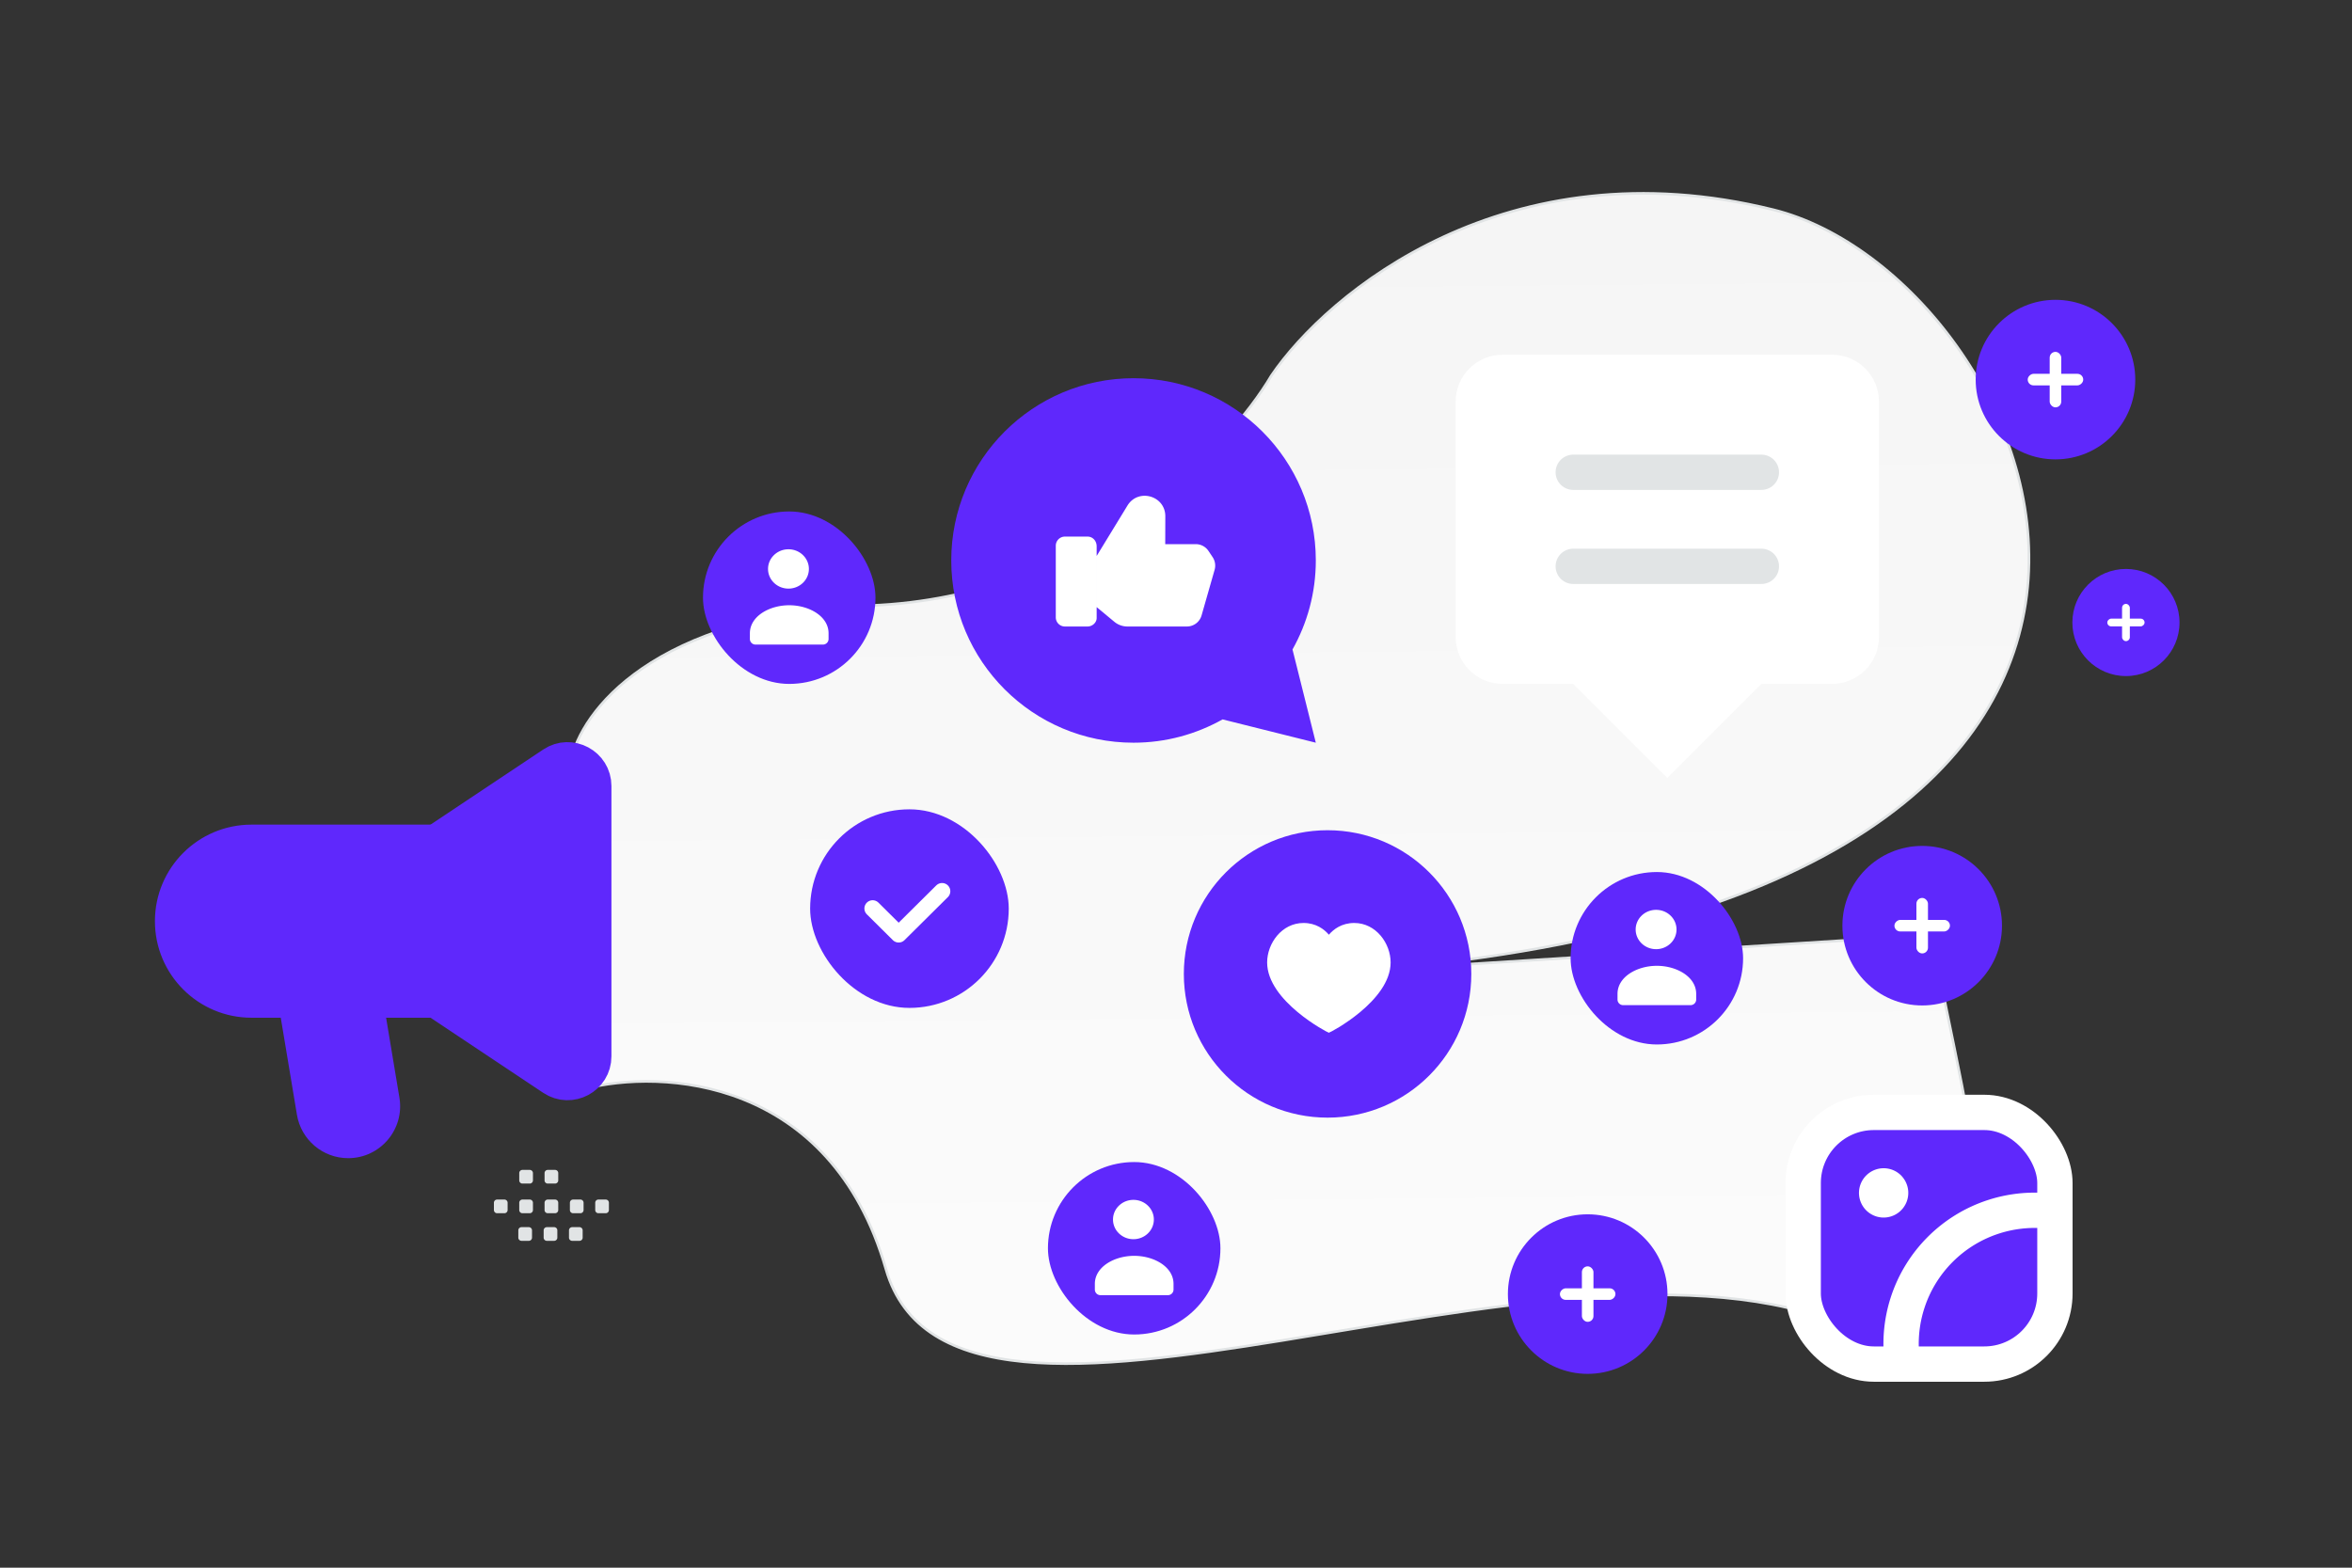<svg width="900" height="600" viewBox="0 0 900 600" fill="none" xmlns="http://www.w3.org/2000/svg"><rect x="0" y="0" width="900" height="600" fill="#333333" stroke="none"/><path fill="transparent" d="M0 0h900v600H0z"/><path d="M333 231.752c-83.2 3.2-111 41-114.5 59.5l5 125.5c29.667-7.666 94.3-4.6 115.5 69 26.5 92 255-26.5 367.5 22 90 38.8 34-116 34-150l-222 14c371-28.5 262-266.3 160-291.5-102-25.2-170.5 31.834-192 63.5-16.5 28-70.3 84.8-153.5 88z" fill="url(#a)" stroke="#E1E4E5"/><rect x="690" y="425.752" width="96.32" height="96.32" rx="27.025" fill="#5F28FC" stroke="#fff" stroke-width="13.513" stroke-linecap="round" stroke-linejoin="round"/><path d="M722.662 454.655a2.678 2.678 0 1 1-3.766 0 2.688 2.688 0 0 1 3.785 0m63.638 9.145a51.128 51.128 0 0 0-58.273 58.273" stroke="#fff" stroke-width="13.513" stroke-linecap="round" stroke-linejoin="round"/><rect x="310" y="309.752" width="76" height="76" rx="38" fill="#5F28FC"/><path d="m360.489 341.109-16.608 16.476-9.965-9.885" stroke="#fff" stroke-width="6.307" stroke-linecap="round" stroke-linejoin="round"/><path fill-rule="evenodd" clip-rule="evenodd" d="M494.58 248.571c5.657-10.075 8.92-21.684 8.92-34.069 0-38.525-31.225-69.75-69.75-69.75S364 175.977 364 214.502c0 38.526 31.225 69.75 69.75 69.75 12.384 0 23.994-3.262 34.069-8.92l35.681 8.92-8.92-35.681z" fill="#5F28FC"/><path fill-rule="evenodd" clip-rule="evenodd" d="M416.144 239.78h-8.646a3.498 3.498 0 0 1-3.498-3.497v-27.416a3.499 3.499 0 0 1 3.498-3.498h8.646c1.931 0 3.498 1.567 3.498 3.76v27.416c0 1.669-1.567 3.235-3.498 3.235zm3.498-7.416 6.771 5.616a7.819 7.819 0 0 0 4.994 1.8h22.758a5.845 5.845 0 0 0 5.621-4.241l4.989-17.456a5.85 5.85 0 0 0-.762-4.858l-1.59-2.371a5.839 5.839 0 0 0-4.858-2.591h-11.686l.033-10.652c.023-7.912-10.372-10.853-14.496-4.101l-11.774 19.275" fill="#fff"/><path fill-rule="evenodd" clip-rule="evenodd" d="m146.625 382.795 6.217 37.321c2.016 12.12-7.328 23.148-19.61 23.148-9.719 0-18.015-7.023-19.61-16.618l-7.31-43.851m60.469 0H96.234C79.536 382.795 66 369.259 66 352.561s13.536-30.234 30.234-30.234h70.547" fill="#5F28FC"/><path d="M166.781 382.795H96.234C79.536 382.795 66 369.259 66 352.561v0c0-16.698 13.536-30.234 30.234-30.234h70.547" stroke="#5F28FC" stroke-width="13.438" stroke-linecap="round" stroke-linejoin="round"/><path fill-rule="evenodd" clip-rule="evenodd" d="m166.781 322.327 44.801-29.867c6.701-4.462 15.668.34 15.668 8.394v103.424c0 8.053-8.967 12.846-15.668 8.385l-44.801-29.868" fill="#5F28FC"/><path d="m166.781 322.327 44.801-29.867c6.701-4.462 15.668.34 15.668 8.394v103.424c0 8.053-8.967 12.846-15.668 8.385l-44.801-29.868" stroke="#5F28FC" stroke-width="13.438" stroke-linecap="round" stroke-linejoin="round"/><path fill-rule="evenodd" clip-rule="evenodd" d="M166.781 382.778v-60.469 60.469z" fill="#5F28FC"/><path d="M166.781 382.778v-60.469" stroke="#5F28FC" stroke-width="13.438" stroke-linecap="round" stroke-linejoin="round"/><circle cx="508" cy="372.752" r="55" fill="#5F28FC"/><path fill-rule="evenodd" clip-rule="evenodd" d="M518.202 353.252c8.334 0 13.923 7.823 13.923 15.107 0 14.787-23.202 26.893-23.625 26.893-.423 0-23.625-12.106-23.625-26.893 0-7.284 5.589-15.107 13.923-15.107 4.764 0 7.893 2.376 9.702 4.492 1.809-2.116 4.938-4.492 9.702-4.492zM638 297.752l-36-35.991v-.009h-27c-9.945 0-18-8.055-18-18v-90c0-9.945 8.055-18 18-18h126c9.945 0 18 8.055 18 18v90c0 9.945-8.055 18-18 18h-27l-36 35.991" fill="#fff"/><path d="M674 216.752h-72m0-36h72" stroke="#E1E4E5" stroke-width="13.5" stroke-linecap="round" stroke-linejoin="round"/><path fill-rule="evenodd" clip-rule="evenodd" d="M231.78 459.101h-2.794c-.676 0-1.22.55-1.22 1.22v2.794c0 .676.55 1.22 1.22 1.22h2.794c.67 0 1.22-.55 1.22-1.22v-2.794a1.217 1.217 0 0 0-1.22-1.22zm-9.69 0h-2.794c-.67 0-1.22.55-1.22 1.22v2.794c0 .676.55 1.22 1.22 1.22h2.794c.67 0 1.22-.55 1.22-1.22v-2.794c0-.67-.55-1.22-1.22-1.22zm-9.694 0h-2.794c-.67 0-1.22.55-1.22 1.22v2.794c0 .676.55 1.22 1.22 1.22h2.794c.67 0 1.22-.55 1.22-1.22v-2.794a1.218 1.218 0 0 0-1.22-1.22zm-9.688 0h-2.794c-.67 0-1.22.55-1.22 1.22v2.794c0 .676.55 1.22 1.22 1.22h2.794c.676 0 1.226-.55 1.226-1.22v-2.794a1.234 1.234 0 0 0-1.226-1.22zm-9.688 0h-2.795c-.675 0-1.225.55-1.225 1.22v2.794c0 .676.55 1.22 1.225 1.22h2.795c.67 0 1.219-.55 1.219-1.22v-2.794c0-.67-.549-1.22-1.219-1.22zm28.717 10.565h-2.794c-.67 0-1.219.55-1.219 1.22v2.8c0 .67.549 1.219 1.219 1.219h2.794a1.22 1.22 0 0 0 1.22-1.219v-2.794a1.218 1.218 0 0 0-1.22-1.226zm-9.69 0h-2.794c-.67 0-1.22.55-1.22 1.22v2.8c0 .67.55 1.219 1.22 1.219h2.794c.67 0 1.22-.549 1.22-1.219v-2.794a1.218 1.218 0 0 0-1.22-1.226zm-9.689 0h-2.795c-.675 0-1.225.55-1.225 1.22v2.8c0 .67.55 1.219 1.225 1.219h2.795c.67 0 1.219-.549 1.219-1.219v-2.794c0-.676-.549-1.226-1.219-1.226zm10.038-21.913h-2.794c-.67 0-1.22.549-1.22 1.219v2.794c0 .676.55 1.22 1.22 1.22h2.794c.67 0 1.22-.55 1.22-1.22v-2.794a1.217 1.217 0 0 0-1.22-1.219zm-9.688 0h-2.794c-.67 0-1.22.549-1.22 1.219v2.794c0 .676.55 1.22 1.22 1.22h2.794c.676 0 1.226-.55 1.226-1.22v-2.794a1.233 1.233 0 0 0-1.226-1.219z" fill="#E1E4E5"/><circle cx="735.533" cy="354.285" r="30.533" fill="#5F28FC"/><rect x="733.32" y="343.665" width="4.425" height="21.24" rx="2.213" fill="#fff"/><rect x="746.153" y="352.073" width="4.425" height="21.24" rx="2.213" transform="rotate(90 746.153 352.073)" fill="#fff"/><circle cx="786.533" cy="145.285" r="30.533" fill="#5F28FC"/><rect x="784.32" y="134.665" width="4.425" height="21.24" rx="2.213" fill="#fff"/><rect x="797.153" y="143.073" width="4.425" height="21.24" rx="2.213" transform="rotate(90 797.153 143.073)" fill="#fff"/><circle cx="813.5" cy="238.252" r="20.5" fill="#5F28FC"/><rect x="812.014" y="231.122" width="2.971" height="14.261" rx="1.486" fill="#fff"/><rect x="820.63" y="236.767" width="2.971" height="14.261" rx="1.486" transform="rotate(90 820.63 236.767)" fill="#fff"/><circle cx="607.533" cy="495.285" r="30.533" fill="#5F28FC"/><rect x="605.32" y="484.665" width="4.425" height="21.24" rx="2.213" fill="#fff"/><rect x="618.153" y="493.073" width="4.425" height="21.24" rx="2.213" transform="rotate(90 618.153 493.073)" fill="#fff"/><rect x="401" y="444.752" width="66" height="66" rx="33" fill="#5F28FC"/><path fill-rule="evenodd" clip-rule="evenodd" d="M449.053 491.404v2.148a2.15 2.15 0 0 1-2.151 2.148h-25.804a2.15 2.15 0 0 1-2.151-2.148v-2.182c0-6.5 7.436-10.723 15.053-10.723 7.617 0 15.053 4.225 15.053 10.723m-9.816-29.939c3.052 2.939 3.052 7.704 0 10.643-3.052 2.94-8.001 2.94-11.053 0-3.052-2.939-3.052-7.704 0-10.643 3.052-2.94 8.001-2.94 11.053 0z" fill="#fff"/><rect x="601" y="333.752" width="66" height="66" rx="33" fill="#5F28FC"/><path fill-rule="evenodd" clip-rule="evenodd" d="M649.053 380.404v2.148a2.15 2.15 0 0 1-2.151 2.148h-25.804a2.15 2.15 0 0 1-2.151-2.148v-2.182c0-6.5 7.436-10.723 15.053-10.723 7.617 0 15.053 4.225 15.053 10.723m-9.816-29.939c3.052 2.939 3.052 7.704 0 10.643-3.052 2.94-8.001 2.94-11.053 0-3.052-2.939-3.052-7.704 0-10.643 3.052-2.94 8.001-2.94 11.053 0z" fill="#fff"/><rect x="269" y="195.752" width="66" height="66" rx="33" fill="#5F28FC"/><path fill-rule="evenodd" clip-rule="evenodd" d="M317.053 242.404v2.148a2.15 2.15 0 0 1-2.151 2.148h-25.804a2.15 2.15 0 0 1-2.151-2.148v-2.182c0-6.5 7.436-10.723 15.053-10.723 7.617 0 15.053 4.225 15.053 10.723m-9.816-29.939c3.052 2.939 3.052 7.704 0 10.643-3.052 2.94-8.001 2.94-11.053 0-3.052-2.939-3.052-7.704 0-10.643 3.052-2.94 8.001-2.94 11.053 0z" fill="#fff"/><defs><linearGradient id="a" x1="509.346" y1="773.035" x2="498.257" y2="-413.308" gradientUnits="userSpaceOnUse"><stop stop-color="#fff"/><stop offset="1" stop-color="#EEE"/></linearGradient></defs></svg>